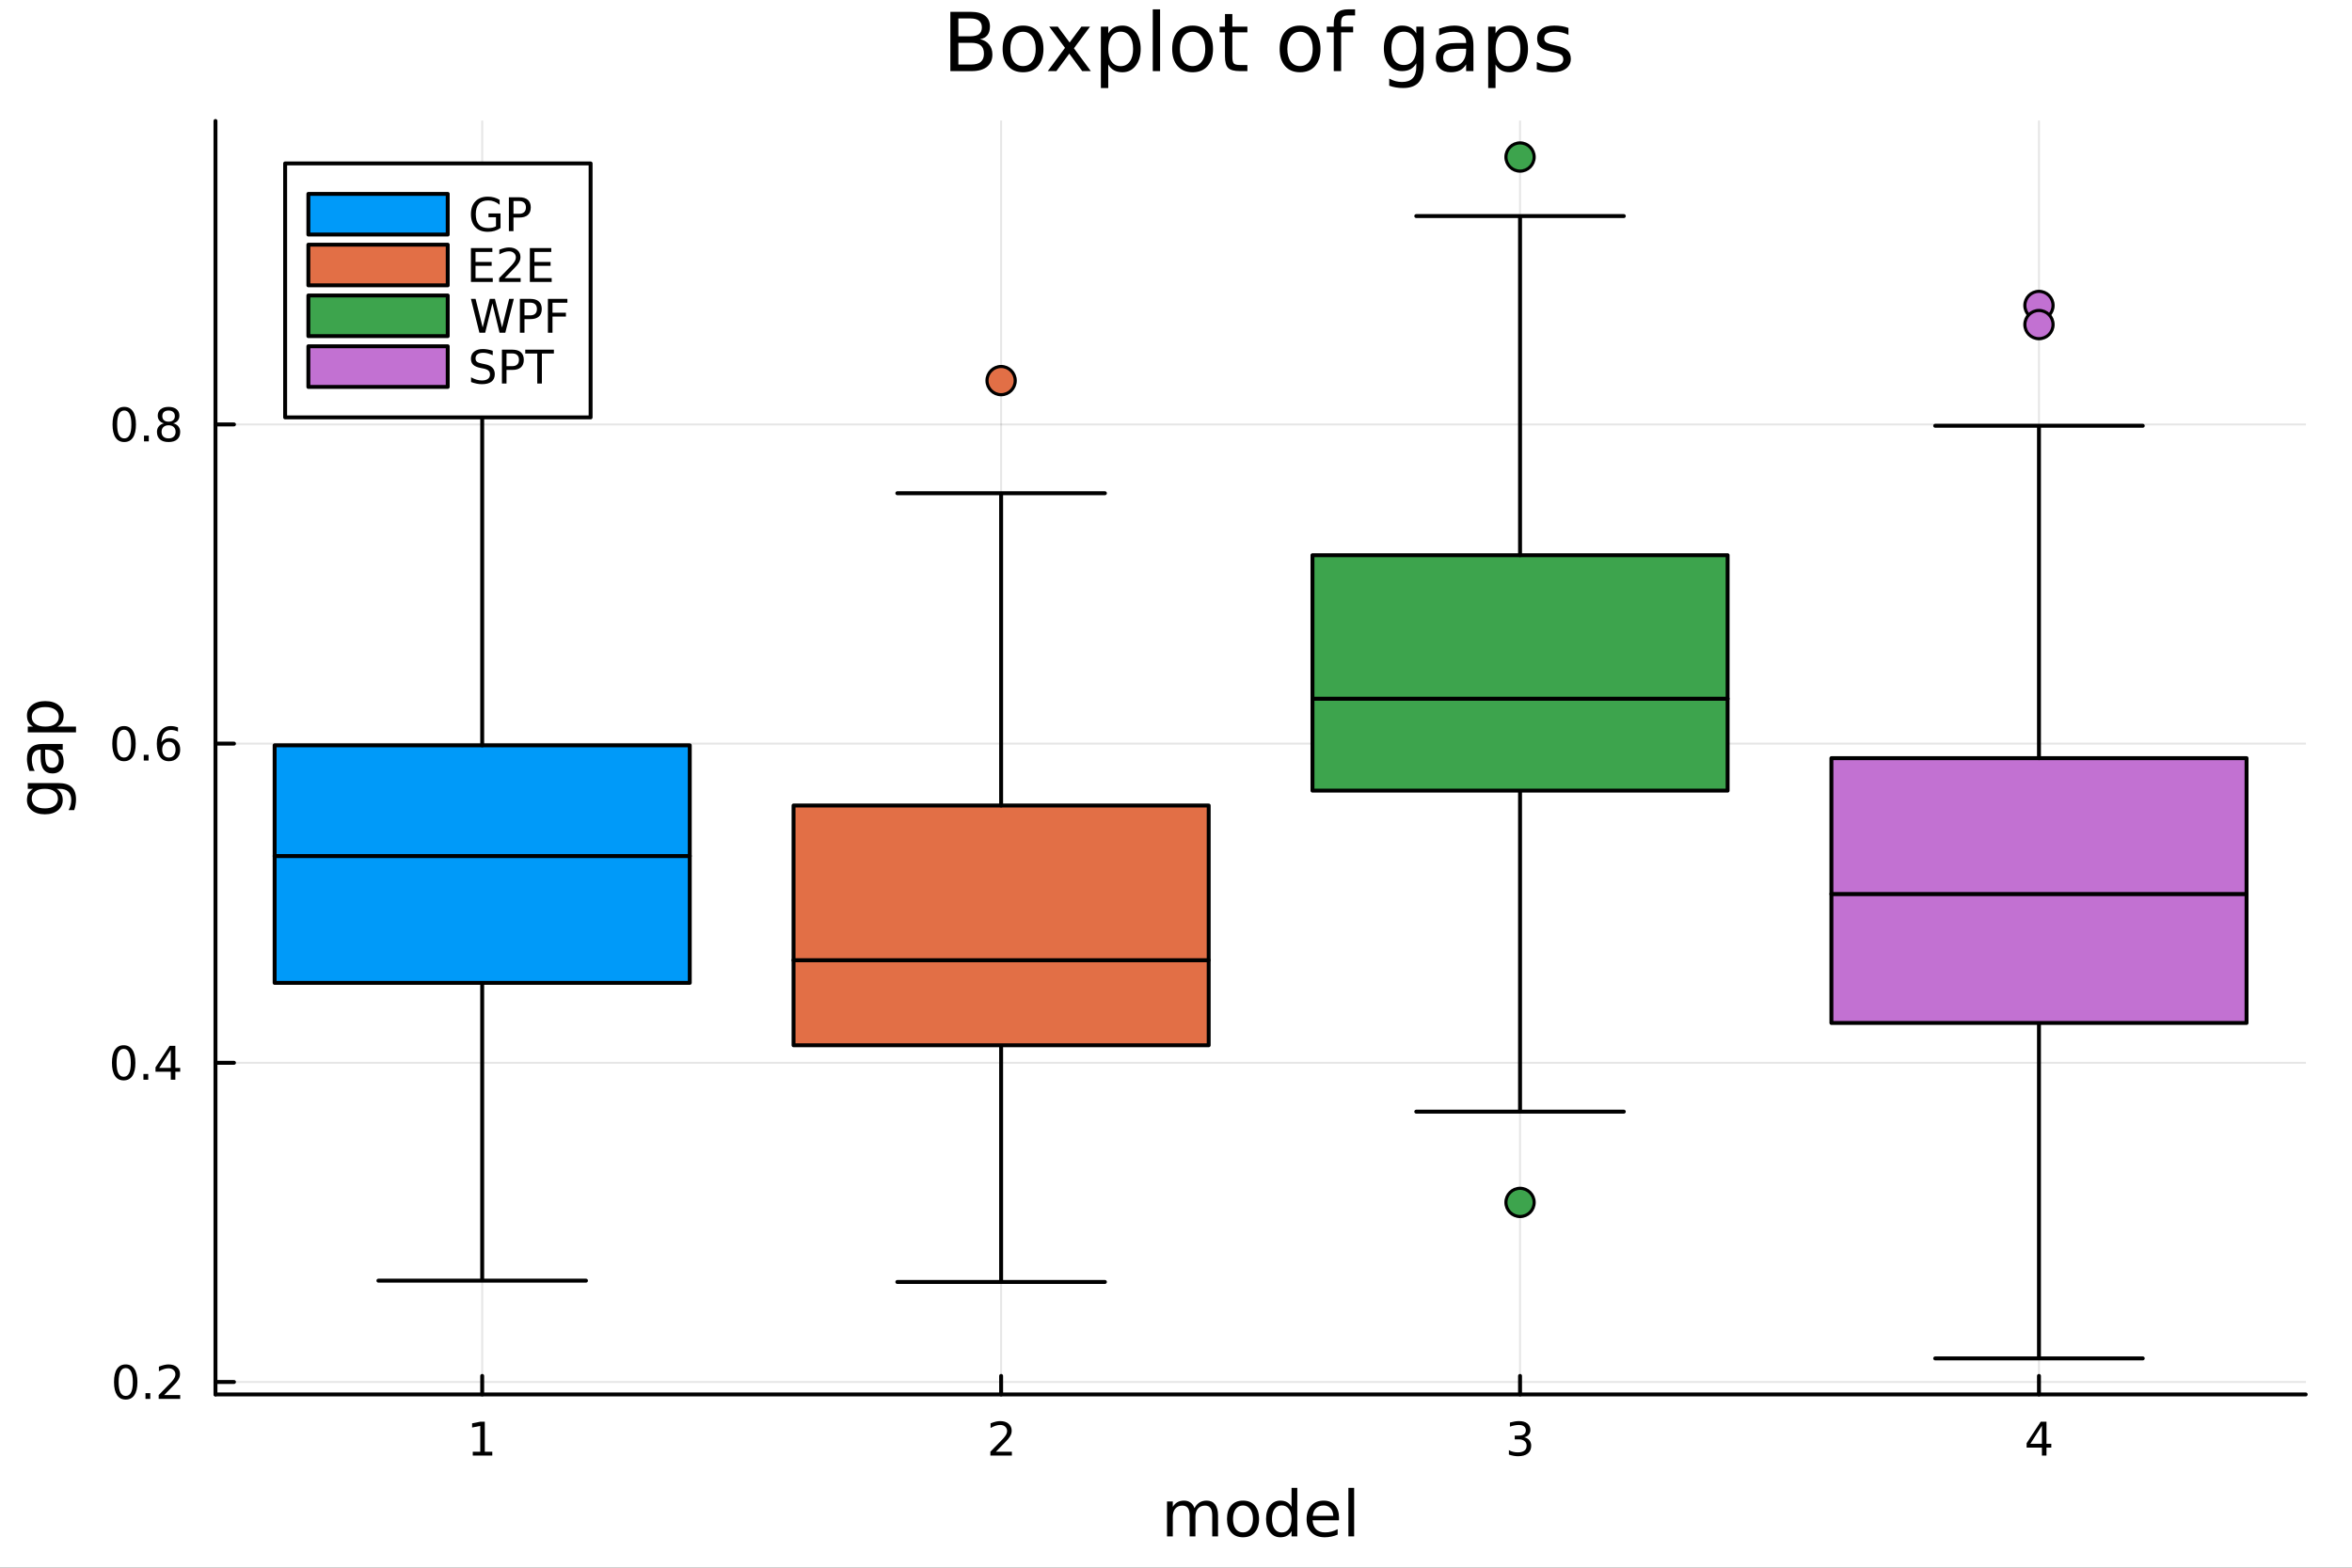 <svg xmlns="http://www.w3.org/2000/svg" xmlns:xlink="http://www.w3.org/1999/xlink" width="600" height="400" viewBox="0 0 2400 1600">
<rect x="0" y="0" width="2400" height="1600" fill="#333333" stroke="none"/>
<defs>
  <clipPath id="clip440">
    <rect x="0" y="0" width="2400" height="1600"></rect>
  </clipPath>
</defs>
<path clip-path="url(#clip440)" d="M0 1600 L2400 1600 L2400 0 L0 0  Z" fill="#ffffff" fill-rule="evenodd" fill-opacity="1"></path>
<defs>
  <clipPath id="clip441">
    <rect x="480" y="0" width="1681" height="1600"></rect>
  </clipPath>
</defs>
<path clip-path="url(#clip440)" d="M219.866 1423.18 L2352.76 1423.18 L2352.76 123.472 L219.866 123.472  Z" fill="#ffffff" fill-rule="evenodd" fill-opacity="1"></path>
<defs>
  <clipPath id="clip442">
    <rect x="219" y="123" width="2134" height="1301"></rect>
  </clipPath>
</defs>
<polyline clip-path="url(#clip442)" style="stroke:#000000; stroke-linecap:round; stroke-linejoin:round; stroke-width:2; stroke-opacity:0.1; fill:none" points="492.037,1423.18 492.037,123.472 "></polyline>
<polyline clip-path="url(#clip442)" style="stroke:#000000; stroke-linecap:round; stroke-linejoin:round; stroke-width:2; stroke-opacity:0.1; fill:none" points="1021.55,1423.18 1021.55,123.472 "></polyline>
<polyline clip-path="url(#clip442)" style="stroke:#000000; stroke-linecap:round; stroke-linejoin:round; stroke-width:2; stroke-opacity:0.1; fill:none" points="1551.07,1423.18 1551.07,123.472 "></polyline>
<polyline clip-path="url(#clip442)" style="stroke:#000000; stroke-linecap:round; stroke-linejoin:round; stroke-width:2; stroke-opacity:0.1; fill:none" points="2080.58,1423.18 2080.58,123.472 "></polyline>
<polyline clip-path="url(#clip440)" style="stroke:#000000; stroke-linecap:round; stroke-linejoin:round; stroke-width:4; stroke-opacity:1; fill:none" points="219.866,1423.18 2352.76,1423.18 "></polyline>
<polyline clip-path="url(#clip440)" style="stroke:#000000; stroke-linecap:round; stroke-linejoin:round; stroke-width:4; stroke-opacity:1; fill:none" points="492.037,1423.18 492.037,1404.28 "></polyline>
<polyline clip-path="url(#clip440)" style="stroke:#000000; stroke-linecap:round; stroke-linejoin:round; stroke-width:4; stroke-opacity:1; fill:none" points="1021.55,1423.18 1021.55,1404.28 "></polyline>
<polyline clip-path="url(#clip440)" style="stroke:#000000; stroke-linecap:round; stroke-linejoin:round; stroke-width:4; stroke-opacity:1; fill:none" points="1551.07,1423.18 1551.07,1404.28 "></polyline>
<polyline clip-path="url(#clip440)" style="stroke:#000000; stroke-linecap:round; stroke-linejoin:round; stroke-width:4; stroke-opacity:1; fill:none" points="2080.58,1423.18 2080.58,1404.28 "></polyline>
<path clip-path="url(#clip440)" d="M482.419 1481.64 L490.058 1481.64 L490.058 1455.28 L481.748 1456.95 L481.748 1452.69 L490.012 1451.02 L494.688 1451.02 L494.688 1481.64 L502.327 1481.64 L502.327 1485.58 L482.419 1485.58 L482.419 1481.64 Z" fill="#000000" fill-rule="nonzero" fill-opacity="1"></path><path clip-path="url(#clip440)" d="M1016.21 1481.64 L1032.53 1481.64 L1032.53 1485.58 L1010.58 1485.58 L1010.58 1481.64 Q1013.24 1478.89 1017.83 1474.26 Q1022.43 1469.61 1023.61 1468.27 Q1025.86 1465.74 1026.74 1464.01 Q1027.64 1462.25 1027.64 1460.56 Q1027.64 1457.8 1025.7 1456.07 Q1023.78 1454.33 1020.67 1454.33 Q1018.47 1454.33 1016.02 1455.09 Q1013.59 1455.86 1010.81 1457.41 L1010.81 1452.69 Q1013.64 1451.55 1016.09 1450.97 Q1018.54 1450.39 1020.58 1450.39 Q1025.95 1450.39 1029.15 1453.08 Q1032.34 1455.77 1032.34 1460.26 Q1032.34 1462.39 1031.53 1464.31 Q1030.74 1466.2 1028.64 1468.8 Q1028.06 1469.47 1024.96 1472.69 Q1021.85 1475.88 1016.21 1481.64 Z" fill="#000000" fill-rule="nonzero" fill-opacity="1"></path><path clip-path="url(#clip440)" d="M1555.32 1466.95 Q1558.67 1467.66 1560.55 1469.93 Q1562.45 1472.2 1562.45 1475.53 Q1562.45 1480.65 1558.93 1483.45 Q1555.41 1486.25 1548.93 1486.25 Q1546.75 1486.25 1544.44 1485.81 Q1542.15 1485.39 1539.69 1484.54 L1539.69 1480.02 Q1541.64 1481.16 1543.95 1481.74 Q1546.27 1482.32 1548.79 1482.32 Q1553.19 1482.32 1555.48 1480.58 Q1557.79 1478.84 1557.79 1475.53 Q1557.79 1472.48 1555.64 1470.77 Q1553.51 1469.03 1549.69 1469.03 L1545.66 1469.03 L1545.66 1465.19 L1549.88 1465.19 Q1553.33 1465.19 1555.15 1463.82 Q1556.98 1462.43 1556.98 1459.84 Q1556.98 1457.18 1555.09 1455.77 Q1553.21 1454.33 1549.69 1454.33 Q1547.77 1454.33 1545.57 1454.75 Q1543.37 1455.16 1540.73 1456.04 L1540.73 1451.88 Q1543.4 1451.14 1545.71 1450.77 Q1548.05 1450.39 1550.11 1450.39 Q1555.43 1450.39 1558.53 1452.83 Q1561.64 1455.23 1561.64 1459.35 Q1561.64 1462.22 1559.99 1464.21 Q1558.35 1466.18 1555.32 1466.95 Z" fill="#000000" fill-rule="nonzero" fill-opacity="1"></path><path clip-path="url(#clip440)" d="M2083.59 1455.09 L2071.79 1473.54 L2083.59 1473.54 L2083.59 1455.09 M2082.37 1451.02 L2088.25 1451.02 L2088.25 1473.54 L2093.18 1473.54 L2093.18 1477.43 L2088.25 1477.43 L2088.25 1485.58 L2083.59 1485.58 L2083.59 1477.43 L2067.99 1477.43 L2067.99 1472.92 L2082.37 1451.02 Z" fill="#000000" fill-rule="nonzero" fill-opacity="1"></path><path clip-path="url(#clip440)" d="M1218.82 1539.24 Q1221.01 1535.29 1224.07 1533.41 Q1227.13 1531.54 1231.26 1531.54 Q1236.83 1531.54 1239.86 1535.45 Q1242.88 1539.33 1242.88 1546.53 L1242.88 1568.04 L1236.99 1568.04 L1236.99 1546.72 Q1236.99 1541.59 1235.18 1539.11 Q1233.36 1536.63 1229.64 1536.63 Q1225.09 1536.63 1222.45 1539.65 Q1219.81 1542.68 1219.81 1547.9 L1219.81 1568.04 L1213.92 1568.04 L1213.92 1546.72 Q1213.92 1541.56 1212.1 1539.11 Q1210.29 1536.63 1206.5 1536.63 Q1202.01 1536.63 1199.37 1539.68 Q1196.73 1542.71 1196.73 1547.9 L1196.73 1568.04 L1190.84 1568.04 L1190.84 1532.4 L1196.73 1532.4 L1196.73 1537.93 Q1198.73 1534.66 1201.54 1533.1 Q1204.34 1531.54 1208.19 1531.54 Q1212.07 1531.54 1214.78 1533.51 Q1217.51 1535.48 1218.82 1539.24 Z" fill="#000000" fill-rule="nonzero" fill-opacity="1"></path><path clip-path="url(#clip440)" d="M1268.38 1536.5 Q1263.67 1536.5 1260.93 1540.19 Q1258.19 1543.85 1258.19 1550.25 Q1258.19 1556.65 1260.9 1560.34 Q1263.63 1564 1268.38 1564 Q1273.05 1564 1275.79 1560.31 Q1278.53 1556.62 1278.53 1550.25 Q1278.53 1543.92 1275.79 1540.23 Q1273.05 1536.5 1268.38 1536.5 M1268.38 1531.54 Q1276.01 1531.54 1280.38 1536.5 Q1284.74 1541.47 1284.74 1550.25 Q1284.74 1559 1280.38 1564 Q1276.01 1568.97 1268.38 1568.97 Q1260.71 1568.97 1256.34 1564 Q1252.02 1559 1252.02 1550.25 Q1252.02 1541.47 1256.34 1536.5 Q1260.71 1531.54 1268.38 1531.54 Z" fill="#000000" fill-rule="nonzero" fill-opacity="1"></path><path clip-path="url(#clip440)" d="M1317.9 1537.81 L1317.9 1518.52 L1323.76 1518.52 L1323.76 1568.04 L1317.9 1568.04 L1317.9 1562.7 Q1316.05 1565.88 1313.22 1567.44 Q1310.42 1568.97 1306.47 1568.97 Q1300.01 1568.97 1295.94 1563.81 Q1291.9 1558.65 1291.9 1550.25 Q1291.9 1541.85 1295.94 1536.69 Q1300.01 1531.54 1306.47 1531.54 Q1310.42 1531.54 1313.22 1533.1 Q1316.05 1534.62 1317.9 1537.81 M1297.94 1550.25 Q1297.94 1556.71 1300.59 1560.4 Q1303.26 1564.07 1307.91 1564.07 Q1312.55 1564.07 1315.23 1560.4 Q1317.9 1556.71 1317.9 1550.25 Q1317.9 1543.79 1315.23 1540.13 Q1312.55 1536.44 1307.91 1536.44 Q1303.26 1536.44 1300.59 1540.13 Q1297.94 1543.79 1297.94 1550.25 Z" fill="#000000" fill-rule="nonzero" fill-opacity="1"></path><path clip-path="url(#clip440)" d="M1366.31 1548.76 L1366.31 1551.62 L1339.39 1551.62 Q1339.77 1557.67 1343.01 1560.85 Q1346.29 1564 1352.12 1564 Q1355.49 1564 1358.64 1563.17 Q1361.82 1562.35 1364.94 1560.69 L1364.94 1566.23 Q1361.79 1567.57 1358.48 1568.27 Q1355.17 1568.97 1351.77 1568.97 Q1343.24 1568.97 1338.24 1564 Q1333.27 1559.04 1333.27 1550.57 Q1333.27 1541.82 1337.98 1536.69 Q1342.73 1531.54 1350.75 1531.54 Q1357.94 1531.54 1362.11 1536.18 Q1366.31 1540.8 1366.31 1548.76 M1360.46 1547.04 Q1360.39 1542.23 1357.75 1539.37 Q1355.14 1536.5 1350.81 1536.5 Q1345.91 1536.5 1342.95 1539.27 Q1340.02 1542.04 1339.58 1547.07 L1360.46 1547.04 Z" fill="#000000" fill-rule="nonzero" fill-opacity="1"></path><path clip-path="url(#clip440)" d="M1375.92 1518.52 L1381.78 1518.52 L1381.78 1568.04 L1375.92 1568.04 L1375.92 1518.52 Z" fill="#000000" fill-rule="nonzero" fill-opacity="1"></path><polyline clip-path="url(#clip442)" style="stroke:#000000; stroke-linecap:round; stroke-linejoin:round; stroke-width:2; stroke-opacity:0.1; fill:none" points="219.866,1410.46 2352.76,1410.46 "></polyline>
<polyline clip-path="url(#clip442)" style="stroke:#000000; stroke-linecap:round; stroke-linejoin:round; stroke-width:2; stroke-opacity:0.1; fill:none" points="219.866,1084.7 2352.76,1084.7 "></polyline>
<polyline clip-path="url(#clip442)" style="stroke:#000000; stroke-linecap:round; stroke-linejoin:round; stroke-width:2; stroke-opacity:0.1; fill:none" points="219.866,758.942 2352.76,758.942 "></polyline>
<polyline clip-path="url(#clip442)" style="stroke:#000000; stroke-linecap:round; stroke-linejoin:round; stroke-width:2; stroke-opacity:0.1; fill:none" points="219.866,433.185 2352.76,433.185 "></polyline>
<polyline clip-path="url(#clip440)" style="stroke:#000000; stroke-linecap:round; stroke-linejoin:round; stroke-width:4; stroke-opacity:1; fill:none" points="219.866,1423.18 219.866,123.472 "></polyline>
<polyline clip-path="url(#clip440)" style="stroke:#000000; stroke-linecap:round; stroke-linejoin:round; stroke-width:4; stroke-opacity:1; fill:none" points="219.866,1410.46 238.764,1410.46 "></polyline>
<polyline clip-path="url(#clip440)" style="stroke:#000000; stroke-linecap:round; stroke-linejoin:round; stroke-width:4; stroke-opacity:1; fill:none" points="219.866,1084.7 238.764,1084.7 "></polyline>
<polyline clip-path="url(#clip440)" style="stroke:#000000; stroke-linecap:round; stroke-linejoin:round; stroke-width:4; stroke-opacity:1; fill:none" points="219.866,758.942 238.764,758.942 "></polyline>
<polyline clip-path="url(#clip440)" style="stroke:#000000; stroke-linecap:round; stroke-linejoin:round; stroke-width:4; stroke-opacity:1; fill:none" points="219.866,433.185 238.764,433.185 "></polyline>
<path clip-path="url(#clip440)" d="M128.288 1396.26 Q124.677 1396.26 122.848 1399.82 Q121.043 1403.36 121.043 1410.49 Q121.043 1417.6 122.848 1421.16 Q124.677 1424.7 128.288 1424.7 Q131.922 1424.7 133.728 1421.16 Q135.556 1417.6 135.556 1410.49 Q135.556 1403.36 133.728 1399.82 Q131.922 1396.26 128.288 1396.26 M128.288 1392.55 Q134.098 1392.55 137.154 1397.16 Q140.232 1401.74 140.232 1410.49 Q140.232 1419.22 137.154 1423.82 Q134.098 1428.41 128.288 1428.41 Q122.478 1428.41 119.399 1423.82 Q116.343 1419.22 116.343 1410.49 Q116.343 1401.74 119.399 1397.16 Q122.478 1392.55 128.288 1392.55 Z" fill="#000000" fill-rule="nonzero" fill-opacity="1"></path><path clip-path="url(#clip440)" d="M148.45 1421.86 L153.334 1421.86 L153.334 1427.74 L148.45 1427.74 L148.45 1421.86 Z" fill="#000000" fill-rule="nonzero" fill-opacity="1"></path><path clip-path="url(#clip440)" d="M167.547 1423.8 L183.866 1423.8 L183.866 1427.74 L161.922 1427.74 L161.922 1423.8 Q164.584 1421.05 169.167 1416.42 Q173.774 1411.76 174.954 1410.42 Q177.2 1407.9 178.079 1406.16 Q178.982 1404.4 178.982 1402.71 Q178.982 1399.96 177.038 1398.22 Q175.116 1396.49 172.014 1396.49 Q169.815 1396.49 167.362 1397.25 Q164.931 1398.01 162.153 1399.57 L162.153 1394.84 Q164.977 1393.71 167.431 1393.13 Q169.885 1392.55 171.922 1392.55 Q177.292 1392.55 180.487 1395.24 Q183.681 1397.92 183.681 1402.41 Q183.681 1404.54 182.871 1406.46 Q182.084 1408.36 179.977 1410.95 Q179.399 1411.63 176.297 1414.84 Q173.195 1418.04 167.547 1423.8 Z" fill="#000000" fill-rule="nonzero" fill-opacity="1"></path><path clip-path="url(#clip440)" d="M126.205 1070.5 Q122.593 1070.5 120.765 1074.06 Q118.959 1077.6 118.959 1084.73 Q118.959 1091.84 120.765 1095.41 Q122.593 1098.95 126.205 1098.95 Q129.839 1098.95 131.644 1095.41 Q133.473 1091.84 133.473 1084.73 Q133.473 1077.6 131.644 1074.06 Q129.839 1070.5 126.205 1070.5 M126.205 1066.79 Q132.015 1066.79 135.07 1071.4 Q138.149 1075.98 138.149 1084.73 Q138.149 1093.46 135.07 1098.07 Q132.015 1102.65 126.205 1102.65 Q120.394 1102.65 117.316 1098.07 Q114.26 1093.46 114.26 1084.73 Q114.26 1075.98 117.316 1071.4 Q120.394 1066.79 126.205 1066.79 Z" fill="#000000" fill-rule="nonzero" fill-opacity="1"></path><path clip-path="url(#clip440)" d="M146.366 1096.1 L151.251 1096.1 L151.251 1101.98 L146.366 1101.98 L146.366 1096.1 Z" fill="#000000" fill-rule="nonzero" fill-opacity="1"></path><path clip-path="url(#clip440)" d="M174.283 1071.49 L162.477 1089.94 L174.283 1089.94 L174.283 1071.49 M173.056 1067.42 L178.936 1067.42 L178.936 1089.94 L183.866 1089.94 L183.866 1093.83 L178.936 1093.83 L178.936 1101.98 L174.283 1101.98 L174.283 1093.83 L158.681 1093.83 L158.681 1089.32 L173.056 1067.42 Z" fill="#000000" fill-rule="nonzero" fill-opacity="1"></path><path clip-path="url(#clip440)" d="M126.529 744.741 Q122.918 744.741 121.089 748.306 Q119.283 751.847 119.283 758.977 Q119.283 766.083 121.089 769.648 Q122.918 773.19 126.529 773.19 Q130.163 773.19 131.968 769.648 Q133.797 766.083 133.797 758.977 Q133.797 751.847 131.968 748.306 Q130.163 744.741 126.529 744.741 M126.529 741.037 Q132.339 741.037 135.394 745.644 Q138.473 750.227 138.473 758.977 Q138.473 767.704 135.394 772.31 Q132.339 776.894 126.529 776.894 Q120.718 776.894 117.64 772.31 Q114.584 767.704 114.584 758.977 Q114.584 750.227 117.64 745.644 Q120.718 741.037 126.529 741.037 Z" fill="#000000" fill-rule="nonzero" fill-opacity="1"></path><path clip-path="url(#clip440)" d="M146.691 770.343 L151.575 770.343 L151.575 776.222 L146.691 776.222 L146.691 770.343 Z" fill="#000000" fill-rule="nonzero" fill-opacity="1"></path><path clip-path="url(#clip440)" d="M172.339 757.079 Q169.19 757.079 167.339 759.232 Q165.51 761.384 165.51 765.134 Q165.51 768.861 167.339 771.037 Q169.19 773.19 172.339 773.19 Q175.487 773.19 177.315 771.037 Q179.167 768.861 179.167 765.134 Q179.167 761.384 177.315 759.232 Q175.487 757.079 172.339 757.079 M181.621 742.426 L181.621 746.685 Q179.862 745.852 178.056 745.412 Q176.274 744.972 174.514 744.972 Q169.885 744.972 167.431 748.097 Q165.001 751.222 164.653 757.542 Q166.019 755.528 168.079 754.463 Q170.139 753.375 172.616 753.375 Q177.825 753.375 180.834 756.546 Q183.866 759.695 183.866 765.134 Q183.866 770.458 180.718 773.676 Q177.57 776.894 172.339 776.894 Q166.343 776.894 163.172 772.31 Q160.001 767.704 160.001 758.977 Q160.001 750.783 163.89 745.922 Q167.778 741.037 174.329 741.037 Q176.089 741.037 177.871 741.384 Q179.676 741.732 181.621 742.426 Z" fill="#000000" fill-rule="nonzero" fill-opacity="1"></path><path clip-path="url(#clip440)" d="M126.783 418.984 Q123.172 418.984 121.343 422.549 Q119.538 426.09 119.538 433.22 Q119.538 440.326 121.343 443.891 Q123.172 447.433 126.783 447.433 Q130.417 447.433 132.223 443.891 Q134.052 440.326 134.052 433.22 Q134.052 426.09 132.223 422.549 Q130.417 418.984 126.783 418.984 M126.783 415.28 Q132.593 415.28 135.649 419.886 Q138.728 424.47 138.728 433.22 Q138.728 441.947 135.649 446.553 Q132.593 451.136 126.783 451.136 Q120.973 451.136 117.894 446.553 Q114.839 441.947 114.839 433.22 Q114.839 424.47 117.894 419.886 Q120.973 415.28 126.783 415.28 Z" fill="#000000" fill-rule="nonzero" fill-opacity="1"></path><path clip-path="url(#clip440)" d="M146.945 444.585 L151.829 444.585 L151.829 450.465 L146.945 450.465 L146.945 444.585 Z" fill="#000000" fill-rule="nonzero" fill-opacity="1"></path><path clip-path="url(#clip440)" d="M172.014 434.053 Q168.681 434.053 166.76 435.835 Q164.862 437.618 164.862 440.743 Q164.862 443.868 166.76 445.65 Q168.681 447.433 172.014 447.433 Q175.348 447.433 177.269 445.65 Q179.19 443.845 179.19 440.743 Q179.19 437.618 177.269 435.835 Q175.371 434.053 172.014 434.053 M167.339 432.062 Q164.329 431.322 162.64 429.261 Q160.973 427.201 160.973 424.238 Q160.973 420.095 163.913 417.687 Q166.876 415.28 172.014 415.28 Q177.176 415.28 180.116 417.687 Q183.056 420.095 183.056 424.238 Q183.056 427.201 181.366 429.261 Q179.7 431.322 176.714 432.062 Q180.093 432.849 181.968 435.141 Q183.866 437.433 183.866 440.743 Q183.866 445.766 180.788 448.451 Q177.732 451.136 172.014 451.136 Q166.297 451.136 163.218 448.451 Q160.163 445.766 160.163 440.743 Q160.163 437.433 162.061 435.141 Q163.959 432.849 167.339 432.062 M165.626 424.678 Q165.626 427.363 167.292 428.868 Q168.982 430.373 172.014 430.373 Q175.024 430.373 176.714 428.868 Q178.426 427.363 178.426 424.678 Q178.426 421.993 176.714 420.488 Q175.024 418.984 172.014 418.984 Q168.982 418.984 167.292 420.488 Q165.626 421.993 165.626 424.678 Z" fill="#000000" fill-rule="nonzero" fill-opacity="1"></path><path clip-path="url(#clip440)" d="M45.766 805.091 Q39.401 805.091 35.9 807.733 Q32.398 810.343 32.398 815.085 Q32.398 819.796 35.9 822.437 Q39.401 825.047 45.766 825.047 Q52.1 825.047 55.601 822.437 Q59.103 819.796 59.103 815.085 Q59.103 810.343 55.601 807.733 Q52.1 805.091 45.766 805.091 M59.58 799.234 Q68.683 799.234 73.107 803.277 Q77.563 807.319 77.563 815.658 Q77.563 818.745 77.086 821.483 Q76.64 824.22 75.685 826.798 L69.988 826.798 Q71.388 824.22 72.057 821.705 Q72.725 819.191 72.725 816.581 Q72.725 810.82 69.701 807.955 Q66.71 805.091 60.63 805.091 L57.734 805.091 Q60.885 806.905 62.445 809.738 Q64.004 812.571 64.004 816.517 Q64.004 823.074 59.007 827.084 Q54.01 831.095 45.766 831.095 Q37.491 831.095 32.494 827.084 Q27.497 823.074 27.497 816.517 Q27.497 812.571 29.056 809.738 Q30.616 806.905 33.767 805.091 L28.356 805.091 L28.356 799.234 L59.58 799.234 Z" fill="#000000" fill-rule="nonzero" fill-opacity="1"></path><path clip-path="url(#clip440)" d="M46.085 770.971 Q46.085 778.068 47.708 780.806 Q49.331 783.543 53.246 783.543 Q56.365 783.543 58.211 781.506 Q60.026 779.437 60.026 775.904 Q60.026 771.034 56.588 768.106 Q53.119 765.146 47.39 765.146 L46.085 765.146 L46.085 770.971 M43.666 759.29 L64.004 759.29 L64.004 765.146 L58.593 765.146 Q61.84 767.151 63.399 770.143 Q64.927 773.135 64.927 777.464 Q64.927 782.938 61.872 786.185 Q58.784 789.399 53.628 789.399 Q47.612 789.399 44.557 785.389 Q41.501 781.347 41.501 773.358 L41.501 765.146 L40.928 765.146 Q36.886 765.146 34.69 767.82 Q32.462 770.461 32.462 775.268 Q32.462 778.323 33.194 781.219 Q33.926 784.116 35.39 786.789 L29.98 786.789 Q28.738 783.575 28.133 780.551 Q27.497 777.527 27.497 774.663 Q27.497 766.928 31.507 763.109 Q35.518 759.29 43.666 759.29 Z" fill="#000000" fill-rule="nonzero" fill-opacity="1"></path><path clip-path="url(#clip440)" d="M58.657 741.561 L77.563 741.561 L77.563 747.449 L28.356 747.449 L28.356 741.561 L33.767 741.561 Q30.584 739.715 29.056 736.914 Q27.497 734.081 27.497 730.166 Q27.497 723.673 32.653 719.631 Q37.809 715.557 46.212 715.557 Q54.615 715.557 59.771 719.631 Q64.927 723.673 64.927 730.166 Q64.927 734.081 63.399 736.914 Q61.84 739.715 58.657 741.561 M46.212 721.636 Q39.751 721.636 36.09 724.31 Q32.398 726.952 32.398 731.599 Q32.398 736.246 36.09 738.919 Q39.751 741.561 46.212 741.561 Q52.673 741.561 56.365 738.919 Q60.026 736.246 60.026 731.599 Q60.026 726.952 56.365 724.31 Q52.673 721.636 46.212 721.636 Z" fill="#000000" fill-rule="nonzero" fill-opacity="1"></path><path clip-path="url(#clip440)" d="M977.936 43.693 L977.936 65.852 L991.061 65.852 Q997.664 65.852 1000.82 63.137 Q1004.02 60.383 1004.02 54.752 Q1004.02 49.081 1000.82 46.407 Q997.664 43.693 991.061 43.693 L977.936 43.693 M977.936 18.82 L977.936 37.05 L990.048 37.05 Q996.044 37.05 998.96 34.822 Q1001.92 32.553 1001.92 27.935 Q1001.92 23.358 998.96 21.089 Q996.044 18.82 990.048 18.82 L977.936 18.82 M969.753 12.096 L990.656 12.096 Q1000.01 12.096 1005.08 15.985 Q1010.14 19.874 1010.14 27.044 Q1010.14 32.594 1007.55 35.875 Q1004.96 39.156 999.932 39.966 Q1005.97 41.263 1009.29 45.394 Q1012.65 49.486 1012.65 55.643 Q1012.65 63.745 1007.14 68.16 Q1001.63 72.576 991.466 72.576 L969.753 72.576 L969.753 12.096 Z" fill="#000000" fill-rule="nonzero" fill-opacity="1"></path><path clip-path="url(#clip440)" d="M1043.93 32.431 Q1037.93 32.431 1034.45 37.131 Q1030.96 41.789 1030.96 49.931 Q1030.96 58.074 1034.41 62.773 Q1037.89 67.431 1043.93 67.431 Q1049.88 67.431 1053.36 62.732 Q1056.85 58.033 1056.85 49.931 Q1056.85 41.87 1053.36 37.171 Q1049.88 32.431 1043.93 32.431 M1043.93 26.112 Q1053.65 26.112 1059.2 32.431 Q1064.75 38.751 1064.75 49.931 Q1064.75 61.071 1059.2 67.431 Q1053.65 73.751 1043.93 73.751 Q1034.16 73.751 1028.61 67.431 Q1023.1 61.071 1023.1 49.931 Q1023.1 38.751 1028.61 32.431 Q1034.16 26.112 1043.93 26.112 Z" fill="#000000" fill-rule="nonzero" fill-opacity="1"></path><path clip-path="url(#clip440)" d="M1112.26 27.206 L1095.86 49.283 L1113.11 72.576 L1104.32 72.576 L1091.12 54.752 L1077.91 72.576 L1069.12 72.576 L1086.74 48.838 L1070.62 27.206 L1079.41 27.206 L1091.44 43.369 L1103.47 27.206 L1112.26 27.206 Z" fill="#000000" fill-rule="nonzero" fill-opacity="1"></path><path clip-path="url(#clip440)" d="M1130.86 65.77 L1130.86 89.833 L1123.36 89.833 L1123.36 27.206 L1130.86 27.206 L1130.86 34.092 Q1133.21 30.041 1136.77 28.097 Q1140.38 26.112 1145.36 26.112 Q1153.62 26.112 1158.77 32.675 Q1163.95 39.237 1163.95 49.931 Q1163.95 60.626 1158.77 67.188 Q1153.62 73.751 1145.36 73.751 Q1140.38 73.751 1136.77 71.806 Q1133.21 69.821 1130.86 65.77 M1156.22 49.931 Q1156.22 41.708 1152.81 37.05 Q1149.45 32.35 1143.54 32.35 Q1137.62 32.35 1134.22 37.05 Q1130.86 41.708 1130.86 49.931 Q1130.86 58.155 1134.22 62.854 Q1137.62 67.512 1143.54 67.512 Q1149.45 67.512 1152.81 62.854 Q1156.22 58.155 1156.22 49.931 Z" fill="#000000" fill-rule="nonzero" fill-opacity="1"></path><path clip-path="url(#clip440)" d="M1176.31 9.544 L1183.76 9.544 L1183.76 72.576 L1176.31 72.576 L1176.31 9.544 Z" fill="#000000" fill-rule="nonzero" fill-opacity="1"></path><path clip-path="url(#clip440)" d="M1216.94 32.431 Q1210.94 32.431 1207.46 37.131 Q1203.98 41.789 1203.98 49.931 Q1203.98 58.074 1207.42 62.773 Q1210.9 67.431 1216.94 67.431 Q1222.89 67.431 1226.38 62.732 Q1229.86 58.033 1229.86 49.931 Q1229.86 41.87 1226.38 37.171 Q1222.89 32.431 1216.94 32.431 M1216.94 26.112 Q1226.66 26.112 1232.21 32.431 Q1237.76 38.751 1237.76 49.931 Q1237.76 61.071 1232.21 67.431 Q1226.66 73.751 1216.94 73.751 Q1207.18 73.751 1201.63 67.431 Q1196.12 61.071 1196.12 49.931 Q1196.12 38.751 1201.63 32.431 Q1207.18 26.112 1216.94 26.112 Z" fill="#000000" fill-rule="nonzero" fill-opacity="1"></path><path clip-path="url(#clip440)" d="M1257.49 14.324 L1257.49 27.206 L1272.84 27.206 L1272.84 32.999 L1257.49 32.999 L1257.49 57.628 Q1257.49 63.178 1258.99 64.758 Q1260.53 66.338 1265.19 66.338 L1272.84 66.338 L1272.84 72.576 L1265.19 72.576 Q1256.56 72.576 1253.28 69.376 Q1249.99 66.135 1249.99 57.628 L1249.99 32.999 L1244.53 32.999 L1244.53 27.206 L1249.99 27.206 L1249.99 14.324 L1257.49 14.324 Z" fill="#000000" fill-rule="nonzero" fill-opacity="1"></path><path clip-path="url(#clip440)" d="M1326.6 32.431 Q1320.6 32.431 1317.12 37.131 Q1313.63 41.789 1313.63 49.931 Q1313.63 58.074 1317.08 62.773 Q1320.56 67.431 1326.6 67.431 Q1332.55 67.431 1336.04 62.732 Q1339.52 58.033 1339.52 49.931 Q1339.52 41.87 1336.04 37.171 Q1332.55 32.431 1326.6 32.431 M1326.6 26.112 Q1336.32 26.112 1341.87 32.431 Q1347.42 38.751 1347.42 49.931 Q1347.42 61.071 1341.87 67.431 Q1336.32 73.751 1326.6 73.751 Q1316.83 73.751 1311.28 67.431 Q1305.78 61.071 1305.78 49.931 Q1305.78 38.751 1311.28 32.431 Q1316.83 26.112 1326.6 26.112 Z" fill="#000000" fill-rule="nonzero" fill-opacity="1"></path><path clip-path="url(#clip440)" d="M1382.74 9.544 L1382.74 15.742 L1375.61 15.742 Q1371.6 15.742 1370.02 17.362 Q1368.48 18.983 1368.48 23.195 L1368.48 27.206 L1380.76 27.206 L1380.76 32.999 L1368.48 32.999 L1368.48 72.576 L1360.99 72.576 L1360.99 32.999 L1353.86 32.999 L1353.86 27.206 L1360.99 27.206 L1360.99 24.046 Q1360.99 16.471 1364.51 13.028 Q1368.04 9.544 1375.69 9.544 L1382.74 9.544 Z" fill="#000000" fill-rule="nonzero" fill-opacity="1"></path><path clip-path="url(#clip440)" d="M1445.21 49.364 Q1445.21 41.263 1441.85 36.806 Q1438.52 32.35 1432.49 32.35 Q1426.49 32.35 1423.13 36.806 Q1419.81 41.263 1419.81 49.364 Q1419.81 57.426 1423.13 61.882 Q1426.49 66.338 1432.49 66.338 Q1438.52 66.338 1441.85 61.882 Q1445.21 57.426 1445.21 49.364 M1452.66 66.945 Q1452.66 78.531 1447.52 84.162 Q1442.37 89.833 1431.76 89.833 Q1427.83 89.833 1424.35 89.225 Q1420.86 88.658 1417.58 87.443 L1417.58 80.192 Q1420.86 81.974 1424.06 82.825 Q1427.26 83.675 1430.58 83.675 Q1437.92 83.675 1441.56 79.827 Q1445.21 76.019 1445.21 68.282 L1445.21 64.596 Q1442.9 68.606 1439.29 70.591 Q1435.69 72.576 1430.67 72.576 Q1422.32 72.576 1417.22 66.216 Q1412.11 59.856 1412.11 49.364 Q1412.11 38.832 1417.22 32.472 Q1422.32 26.112 1430.67 26.112 Q1435.69 26.112 1439.29 28.097 Q1442.9 30.082 1445.21 34.092 L1445.21 27.206 L1452.66 27.206 L1452.66 66.945 Z" fill="#000000" fill-rule="nonzero" fill-opacity="1"></path><path clip-path="url(#clip440)" d="M1488.63 49.769 Q1479.6 49.769 1476.12 51.835 Q1472.63 53.901 1472.63 58.884 Q1472.63 62.854 1475.23 65.203 Q1477.86 67.512 1482.35 67.512 Q1488.55 67.512 1492.28 63.137 Q1496.05 58.722 1496.05 51.43 L1496.05 49.769 L1488.63 49.769 M1503.5 46.691 L1503.5 72.576 L1496.05 72.576 L1496.05 65.689 Q1493.49 69.821 1489.69 71.806 Q1485.88 73.751 1480.37 73.751 Q1473.4 73.751 1469.27 69.862 Q1465.18 65.933 1465.18 59.37 Q1465.18 51.714 1470.28 47.825 Q1475.43 43.936 1485.6 43.936 L1496.05 43.936 L1496.05 43.207 Q1496.05 38.062 1492.64 35.267 Q1489.28 32.431 1483.16 32.431 Q1479.28 32.431 1475.59 33.363 Q1471.9 34.295 1468.5 36.158 L1468.5 29.272 Q1472.59 27.692 1476.44 26.922 Q1480.29 26.112 1483.93 26.112 Q1493.78 26.112 1498.64 31.216 Q1503.5 36.32 1503.5 46.691 Z" fill="#000000" fill-rule="nonzero" fill-opacity="1"></path><path clip-path="url(#clip440)" d="M1526.06 65.77 L1526.06 89.833 L1518.57 89.833 L1518.57 27.206 L1526.06 27.206 L1526.06 34.092 Q1528.41 30.041 1531.98 28.097 Q1535.58 26.112 1540.57 26.112 Q1548.83 26.112 1553.97 32.675 Q1559.16 39.237 1559.16 49.931 Q1559.16 60.626 1553.97 67.188 Q1548.83 73.751 1540.57 73.751 Q1535.58 73.751 1531.98 71.806 Q1528.41 69.821 1526.06 65.77 M1551.42 49.931 Q1551.42 41.708 1548.02 37.05 Q1544.66 32.35 1538.74 32.35 Q1532.83 32.35 1529.43 37.05 Q1526.06 41.708 1526.06 49.931 Q1526.06 58.155 1529.43 62.854 Q1532.83 67.512 1538.74 67.512 Q1544.66 67.512 1548.02 62.854 Q1551.42 58.155 1551.42 49.931 Z" fill="#000000" fill-rule="nonzero" fill-opacity="1"></path><path clip-path="url(#clip440)" d="M1600.44 28.543 L1600.44 35.591 Q1597.28 33.971 1593.88 33.161 Q1590.47 32.35 1586.83 32.35 Q1581.28 32.35 1578.48 34.052 Q1575.73 35.753 1575.73 39.156 Q1575.73 41.749 1577.71 43.248 Q1579.7 44.706 1585.69 46.043 L1588.25 46.61 Q1596.19 48.311 1599.51 51.43 Q1602.87 54.509 1602.87 60.059 Q1602.87 66.378 1597.85 70.064 Q1592.86 73.751 1584.11 73.751 Q1580.47 73.751 1576.5 73.022 Q1572.57 72.333 1568.19 70.915 L1568.19 63.218 Q1572.33 65.365 1576.34 66.459 Q1580.35 67.512 1584.28 67.512 Q1589.54 67.512 1592.38 65.73 Q1595.21 63.907 1595.21 60.626 Q1595.21 57.588 1593.15 55.967 Q1591.12 54.347 1584.19 52.848 L1581.6 52.24 Q1574.67 50.782 1571.6 47.785 Q1568.52 44.746 1568.52 39.48 Q1568.52 33.08 1573.05 29.596 Q1577.59 26.112 1585.94 26.112 Q1590.07 26.112 1593.71 26.72 Q1597.36 27.327 1600.44 28.543 Z" fill="#000000" fill-rule="nonzero" fill-opacity="1"></path><path clip-path="url(#clip442)" d="M492.037 1307.05 L386.134 1307.05 L597.941 1307.05 L492.037 1307.05 L492.037 1003.12 L492.037 1307.05  Z" fill="#009af9" fill-rule="evenodd" fill-opacity="1"></path>
<polyline clip-path="url(#clip442)" style="stroke:#000000; stroke-linecap:round; stroke-linejoin:round; stroke-width:4; stroke-opacity:1; fill:none" points="492.037,1307.05 386.134,1307.05 597.941,1307.05 492.037,1307.05 492.037,1003.12 492.037,1307.05 "></polyline>
<path clip-path="url(#clip442)" d="M703.844 1003.12 L703.844 873.651 L280.231 873.651 L280.231 1003.12 L703.844 1003.12 L703.844 873.651 L703.844 1003.12  Z" fill="#009af9" fill-rule="evenodd" fill-opacity="1"></path>
<polyline clip-path="url(#clip442)" style="stroke:#000000; stroke-linecap:round; stroke-linejoin:round; stroke-width:4; stroke-opacity:1; fill:none" points="703.844,1003.12 703.844,873.651 280.231,873.651 280.231,1003.12 703.844,1003.12 703.844,873.651 703.844,1003.12 "></polyline>
<path clip-path="url(#clip442)" d="M703.844 760.668 L280.231 760.668 L280.231 873.651 L703.844 873.651 L703.844 760.668 L492.037 760.668 L703.844 760.668  Z" fill="#009af9" fill-rule="evenodd" fill-opacity="1"></path>
<polyline clip-path="url(#clip442)" style="stroke:#000000; stroke-linecap:round; stroke-linejoin:round; stroke-width:4; stroke-opacity:1; fill:none" points="703.844,760.668 280.231,760.668 280.231,873.651 703.844,873.651 703.844,760.668 492.037,760.668 703.844,760.668 "></polyline>
<path clip-path="url(#clip442)" d="M492.037 406.402 L386.134 406.402 L597.941 406.402 L492.037 406.402 L492.037 760.668 L492.037 406.402  Z" fill="#009af9" fill-rule="evenodd" fill-opacity="1"></path>
<polyline clip-path="url(#clip442)" style="stroke:#000000; stroke-linecap:round; stroke-linejoin:round; stroke-width:4; stroke-opacity:1; fill:none" points="492.037,406.402 386.134,406.402 597.941,406.402 492.037,406.402 492.037,760.668 492.037,406.402 "></polyline>
<polyline clip-path="url(#clip442)" style="stroke:#009af9; stroke-linecap:round; stroke-linejoin:round; stroke-width:0; stroke-opacity:1; fill:none" points="492.037,1307.05 386.134,1307.05 597.941,1307.05 492.037,1307.05 492.037,1003.12 "></polyline>
<polyline clip-path="url(#clip442)" style="stroke:#009af9; stroke-linecap:round; stroke-linejoin:round; stroke-width:0; stroke-opacity:1; fill:none" points="703.844,1003.12 703.844,873.651 280.231,873.651 280.231,1003.12 703.844,1003.12 703.844,873.651 "></polyline>
<polyline clip-path="url(#clip442)" style="stroke:#009af9; stroke-linecap:round; stroke-linejoin:round; stroke-width:0; stroke-opacity:1; fill:none" points="703.844,760.668 280.231,760.668 280.231,873.651 703.844,873.651 703.844,760.668 492.037,760.668 "></polyline>
<polyline clip-path="url(#clip442)" style="stroke:#009af9; stroke-linecap:round; stroke-linejoin:round; stroke-width:0; stroke-opacity:1; fill:none" points="492.037,406.402 386.134,406.402 597.941,406.402 492.037,406.402 492.037,760.668 "></polyline>
<path clip-path="url(#clip442)" d="M1021.55 1308.39 L915.65 1308.39 L1127.46 1308.39 L1021.55 1308.39 L1021.55 1066.8 L1021.55 1308.39  Z" fill="#e26f46" fill-rule="evenodd" fill-opacity="1"></path>
<polyline clip-path="url(#clip442)" style="stroke:#000000; stroke-linecap:round; stroke-linejoin:round; stroke-width:4; stroke-opacity:1; fill:none" points="1021.55,1308.39 915.65,1308.39 1127.46,1308.39 1021.55,1308.39 1021.55,1066.8 1021.55,1308.39 "></polyline>
<path clip-path="url(#clip442)" d="M1233.36 1066.8 L1233.36 979.986 L809.747 979.986 L809.747 1066.8 L1233.36 1066.8 L1233.36 979.986 L1233.36 1066.8  Z" fill="#e26f46" fill-rule="evenodd" fill-opacity="1"></path>
<polyline clip-path="url(#clip442)" style="stroke:#000000; stroke-linecap:round; stroke-linejoin:round; stroke-width:4; stroke-opacity:1; fill:none" points="1233.36,1066.8 1233.36,979.986 809.747,979.986 809.747,1066.8 1233.36,1066.8 1233.36,979.986 1233.36,1066.8 "></polyline>
<path clip-path="url(#clip442)" d="M1233.36 822.111 L809.747 822.111 L809.747 979.986 L1233.36 979.986 L1233.36 822.111 L1021.55 822.111 L1233.36 822.111  Z" fill="#e26f46" fill-rule="evenodd" fill-opacity="1"></path>
<polyline clip-path="url(#clip442)" style="stroke:#000000; stroke-linecap:round; stroke-linejoin:round; stroke-width:4; stroke-opacity:1; fill:none" points="1233.36,822.111 809.747,822.111 809.747,979.986 1233.36,979.986 1233.36,822.111 1021.55,822.111 1233.36,822.111 "></polyline>
<path clip-path="url(#clip442)" d="M1021.55 503.394 L915.65 503.394 L1127.46 503.394 L1021.55 503.394 L1021.55 822.111 L1021.55 503.394  Z" fill="#e26f46" fill-rule="evenodd" fill-opacity="1"></path>
<polyline clip-path="url(#clip442)" style="stroke:#000000; stroke-linecap:round; stroke-linejoin:round; stroke-width:4; stroke-opacity:1; fill:none" points="1021.55,503.394 915.65,503.394 1127.46,503.394 1021.55,503.394 1021.55,822.111 1021.55,503.394 "></polyline>
<circle clip-path="url(#clip442)" cx="1021.55" cy="388.447" r="14.4" fill="#e26f46" fill-rule="evenodd" fill-opacity="1" stroke="#000000" stroke-opacity="1" stroke-width="3.2"></circle>
<polyline clip-path="url(#clip442)" style="stroke:#e26f46; stroke-linecap:round; stroke-linejoin:round; stroke-width:0; stroke-opacity:1; fill:none" points="1021.55,1308.39 915.65,1308.39 1127.46,1308.39 1021.55,1308.39 1021.55,1066.8 "></polyline>
<polyline clip-path="url(#clip442)" style="stroke:#e26f46; stroke-linecap:round; stroke-linejoin:round; stroke-width:0; stroke-opacity:1; fill:none" points="1233.36,1066.8 1233.36,979.986 809.747,979.986 809.747,1066.8 1233.36,1066.8 1233.36,979.986 "></polyline>
<polyline clip-path="url(#clip442)" style="stroke:#e26f46; stroke-linecap:round; stroke-linejoin:round; stroke-width:0; stroke-opacity:1; fill:none" points="1233.36,822.111 809.747,822.111 809.747,979.986 1233.36,979.986 1233.36,822.111 1021.55,822.111 "></polyline>
<polyline clip-path="url(#clip442)" style="stroke:#e26f46; stroke-linecap:round; stroke-linejoin:round; stroke-width:0; stroke-opacity:1; fill:none" points="1021.55,503.394 915.65,503.394 1127.46,503.394 1021.55,503.394 1021.55,822.111 "></polyline>
<path clip-path="url(#clip442)" d="M1551.07 1134.56 L1445.17 1134.56 L1656.97 1134.56 L1551.07 1134.56 L1551.07 806.926 L1551.07 1134.56  Z" fill="#3da44d" fill-rule="evenodd" fill-opacity="1"></path>
<polyline clip-path="url(#clip442)" style="stroke:#000000; stroke-linecap:round; stroke-linejoin:round; stroke-width:4; stroke-opacity:1; fill:none" points="1551.07,1134.56 1445.17,1134.56 1656.97,1134.56 1551.07,1134.56 1551.07,806.926 1551.07,1134.56 "></polyline>
<path clip-path="url(#clip442)" d="M1762.88 806.926 L1762.88 713.098 L1339.26 713.098 L1339.26 806.926 L1762.88 806.926 L1762.88 713.098 L1762.88 806.926  Z" fill="#3da44d" fill-rule="evenodd" fill-opacity="1"></path>
<polyline clip-path="url(#clip442)" style="stroke:#000000; stroke-linecap:round; stroke-linejoin:round; stroke-width:4; stroke-opacity:1; fill:none" points="1762.88,806.926 1762.88,713.098 1339.26,713.098 1339.26,806.926 1762.88,806.926 1762.88,713.098 1762.88,806.926 "></polyline>
<path clip-path="url(#clip442)" d="M1762.88 566.648 L1339.26 566.648 L1339.26 713.098 L1762.88 713.098 L1762.88 566.648 L1551.07 566.648 L1762.88 566.648  Z" fill="#3da44d" fill-rule="evenodd" fill-opacity="1"></path>
<polyline clip-path="url(#clip442)" style="stroke:#000000; stroke-linecap:round; stroke-linejoin:round; stroke-width:4; stroke-opacity:1; fill:none" points="1762.88,566.648 1339.26,566.648 1339.26,713.098 1762.88,713.098 1762.88,566.648 1551.07,566.648 1762.88,566.648 "></polyline>
<path clip-path="url(#clip442)" d="M1551.07 220.521 L1445.17 220.521 L1656.97 220.521 L1551.07 220.521 L1551.07 566.648 L1551.07 220.521  Z" fill="#3da44d" fill-rule="evenodd" fill-opacity="1"></path>
<polyline clip-path="url(#clip442)" style="stroke:#000000; stroke-linecap:round; stroke-linejoin:round; stroke-width:4; stroke-opacity:1; fill:none" points="1551.07,220.521 1445.17,220.521 1656.97,220.521 1551.07,220.521 1551.07,566.648 1551.07,220.521 "></polyline>
<circle clip-path="url(#clip442)" cx="1551.07" cy="1227.2" r="14.4" fill="#3da44d" fill-rule="evenodd" fill-opacity="1" stroke="#000000" stroke-opacity="1" stroke-width="3.2"></circle>
<circle clip-path="url(#clip442)" cx="1551.07" cy="160.256" r="14.4" fill="#3da44d" fill-rule="evenodd" fill-opacity="1" stroke="#000000" stroke-opacity="1" stroke-width="3.2"></circle>
<polyline clip-path="url(#clip442)" style="stroke:#3da44d; stroke-linecap:round; stroke-linejoin:round; stroke-width:0; stroke-opacity:1; fill:none" points="1551.07,1134.56 1445.17,1134.56 1656.97,1134.56 1551.07,1134.56 1551.07,806.926 "></polyline>
<polyline clip-path="url(#clip442)" style="stroke:#3da44d; stroke-linecap:round; stroke-linejoin:round; stroke-width:0; stroke-opacity:1; fill:none" points="1762.88,806.926 1762.88,713.098 1339.26,713.098 1339.26,806.926 1762.88,806.926 1762.88,713.098 "></polyline>
<polyline clip-path="url(#clip442)" style="stroke:#3da44d; stroke-linecap:round; stroke-linejoin:round; stroke-width:0; stroke-opacity:1; fill:none" points="1762.88,566.648 1339.26,566.648 1339.26,713.098 1762.88,713.098 1762.88,566.648 1551.07,566.648 "></polyline>
<polyline clip-path="url(#clip442)" style="stroke:#3da44d; stroke-linecap:round; stroke-linejoin:round; stroke-width:0; stroke-opacity:1; fill:none" points="1551.07,220.521 1445.17,220.521 1656.97,220.521 1551.07,220.521 1551.07,566.648 "></polyline>
<path clip-path="url(#clip442)" d="M2080.58 1386.4 L1974.68 1386.4 L2186.49 1386.4 L2080.58 1386.4 L2080.58 1044.03 L2080.58 1386.4  Z" fill="#c271d2" fill-rule="evenodd" fill-opacity="1"></path>
<polyline clip-path="url(#clip442)" style="stroke:#000000; stroke-linecap:round; stroke-linejoin:round; stroke-width:4; stroke-opacity:1; fill:none" points="2080.58,1386.4 1974.68,1386.4 2186.49,1386.4 2080.58,1386.4 2080.58,1044.03 2080.58,1386.4 "></polyline>
<path clip-path="url(#clip442)" d="M2292.39 1044.03 L2292.39 912.393 L1868.78 912.393 L1868.78 1044.03 L2292.39 1044.03 L2292.39 912.393 L2292.39 1044.03  Z" fill="#c271d2" fill-rule="evenodd" fill-opacity="1"></path>
<polyline clip-path="url(#clip442)" style="stroke:#000000; stroke-linecap:round; stroke-linejoin:round; stroke-width:4; stroke-opacity:1; fill:none" points="2292.39,1044.03 2292.39,912.393 1868.78,912.393 1868.78,1044.03 2292.39,1044.03 2292.39,912.393 2292.39,1044.03 "></polyline>
<path clip-path="url(#clip442)" d="M2292.39 773.806 L1868.78 773.806 L1868.78 912.393 L2292.39 912.393 L2292.39 773.806 L2080.58 773.806 L2292.39 773.806  Z" fill="#c271d2" fill-rule="evenodd" fill-opacity="1"></path>
<polyline clip-path="url(#clip442)" style="stroke:#000000; stroke-linecap:round; stroke-linejoin:round; stroke-width:4; stroke-opacity:1; fill:none" points="2292.39,773.806 1868.78,773.806 1868.78,912.393 2292.39,912.393 2292.39,773.806 2080.58,773.806 2292.39,773.806 "></polyline>
<path clip-path="url(#clip442)" d="M2080.58 434.543 L1974.68 434.543 L2186.49 434.543 L2080.58 434.543 L2080.58 773.806 L2080.58 434.543  Z" fill="#c271d2" fill-rule="evenodd" fill-opacity="1"></path>
<polyline clip-path="url(#clip442)" style="stroke:#000000; stroke-linecap:round; stroke-linejoin:round; stroke-width:4; stroke-opacity:1; fill:none" points="2080.58,434.543 1974.68,434.543 2186.49,434.543 2080.58,434.543 2080.58,773.806 2080.58,434.543 "></polyline>
<circle clip-path="url(#clip442)" cx="2080.58" cy="311.747" r="14.4" fill="#c271d2" fill-rule="evenodd" fill-opacity="1" stroke="#000000" stroke-opacity="1" stroke-width="3.2"></circle>
<circle clip-path="url(#clip442)" cx="2080.58" cy="331.287" r="14.4" fill="#c271d2" fill-rule="evenodd" fill-opacity="1" stroke="#000000" stroke-opacity="1" stroke-width="3.2"></circle>
<polyline clip-path="url(#clip442)" style="stroke:#c271d2; stroke-linecap:round; stroke-linejoin:round; stroke-width:0; stroke-opacity:1; fill:none" points="2080.58,1386.4 1974.68,1386.4 2186.49,1386.4 2080.58,1386.4 2080.58,1044.03 "></polyline>
<polyline clip-path="url(#clip442)" style="stroke:#c271d2; stroke-linecap:round; stroke-linejoin:round; stroke-width:0; stroke-opacity:1; fill:none" points="2292.39,1044.03 2292.39,912.393 1868.78,912.393 1868.78,1044.03 2292.39,1044.03 2292.39,912.393 "></polyline>
<polyline clip-path="url(#clip442)" style="stroke:#c271d2; stroke-linecap:round; stroke-linejoin:round; stroke-width:0; stroke-opacity:1; fill:none" points="2292.39,773.806 1868.78,773.806 1868.78,912.393 2292.39,912.393 2292.39,773.806 2080.58,773.806 "></polyline>
<polyline clip-path="url(#clip442)" style="stroke:#c271d2; stroke-linecap:round; stroke-linejoin:round; stroke-width:0; stroke-opacity:1; fill:none" points="2080.58,434.543 1974.68,434.543 2186.49,434.543 2080.58,434.543 2080.58,773.806 "></polyline>
<path clip-path="url(#clip440)" d="M290.963 425.996 L602.654 425.996 L602.654 166.796 L290.963 166.796  Z" fill="#ffffff" fill-rule="evenodd" fill-opacity="1"></path>
<polyline clip-path="url(#clip440)" style="stroke:#000000; stroke-linecap:round; stroke-linejoin:round; stroke-width:4; stroke-opacity:1; fill:none" points="290.963,425.996 602.654,425.996 602.654,166.796 290.963,166.796 290.963,425.996 "></polyline>
<path clip-path="url(#clip440)" d="M314.661 239.372 L456.854 239.372 L456.854 197.9 L314.661 197.9 L314.661 239.372  Z" fill="#009af9" fill-rule="evenodd" fill-opacity="1"></path>
<polyline clip-path="url(#clip440)" style="stroke:#000000; stroke-linecap:round; stroke-linejoin:round; stroke-width:4; stroke-opacity:1; fill:none" points="314.661,239.372 456.854,239.372 456.854,197.9 314.661,197.9 314.661,239.372 "></polyline>
<path clip-path="url(#clip440)" d="M506.108 230.985 L506.108 221.703 L498.469 221.703 L498.469 217.86 L510.738 217.86 L510.738 232.698 Q508.029 234.619 504.766 235.615 Q501.502 236.587 497.798 236.587 Q489.696 236.587 485.113 231.865 Q480.553 227.119 480.553 218.67 Q480.553 210.198 485.113 205.476 Q489.696 200.731 497.798 200.731 Q501.178 200.731 504.21 201.564 Q507.266 202.397 509.835 204.018 L509.835 208.995 Q507.242 206.796 504.326 205.684 Q501.409 204.573 498.192 204.573 Q491.849 204.573 488.655 208.115 Q485.483 211.657 485.483 218.67 Q485.483 225.661 488.655 229.203 Q491.849 232.744 498.192 232.744 Q500.668 232.744 502.613 232.328 Q504.557 231.888 506.108 230.985 Z" fill="#000000" fill-rule="nonzero" fill-opacity="1"></path><path clip-path="url(#clip440)" d="M523.955 205.198 L523.955 218.184 L529.835 218.184 Q533.099 218.184 534.881 216.495 Q536.664 214.805 536.664 211.68 Q536.664 208.578 534.881 206.888 Q533.099 205.198 529.835 205.198 L523.955 205.198 M519.279 201.356 L529.835 201.356 Q535.645 201.356 538.608 203.995 Q541.594 206.61 541.594 211.68 Q541.594 216.795 538.608 219.411 Q535.645 222.027 529.835 222.027 L523.955 222.027 L523.955 235.916 L519.279 235.916 L519.279 201.356 Z" fill="#000000" fill-rule="nonzero" fill-opacity="1"></path><path clip-path="url(#clip440)" d="M314.661 291.212 L456.854 291.212 L456.854 249.74 L314.661 249.74 L314.661 291.212  Z" fill="#e26f46" fill-rule="evenodd" fill-opacity="1"></path>
<polyline clip-path="url(#clip440)" style="stroke:#000000; stroke-linecap:round; stroke-linejoin:round; stroke-width:4; stroke-opacity:1; fill:none" points="314.661,291.212 456.854,291.212 456.854,249.74 314.661,249.74 314.661,291.212 "></polyline>
<path clip-path="url(#clip440)" d="M480.553 253.196 L502.405 253.196 L502.405 257.131 L485.229 257.131 L485.229 267.362 L501.687 267.362 L501.687 271.297 L485.229 271.297 L485.229 283.821 L502.821 283.821 L502.821 287.756 L480.553 287.756 L480.553 253.196 Z" fill="#000000" fill-rule="nonzero" fill-opacity="1"></path><path clip-path="url(#clip440)" d="M514.951 283.821 L531.27 283.821 L531.27 287.756 L509.326 287.756 L509.326 283.821 Q511.988 281.066 516.571 276.436 Q521.178 271.784 522.358 270.441 Q524.603 267.918 525.483 266.182 Q526.386 264.423 526.386 262.733 Q526.386 259.978 524.441 258.242 Q522.52 256.506 519.418 256.506 Q517.219 256.506 514.766 257.27 Q512.335 258.034 509.557 259.585 L509.557 254.862 Q512.381 253.728 514.835 253.149 Q517.289 252.571 519.326 252.571 Q524.696 252.571 527.89 255.256 Q531.085 257.941 531.085 262.432 Q531.085 264.561 530.275 266.483 Q529.488 268.381 527.381 270.973 Q526.803 271.645 523.701 274.862 Q520.599 278.057 514.951 283.821 Z" fill="#000000" fill-rule="nonzero" fill-opacity="1"></path><path clip-path="url(#clip440)" d="M540.668 253.196 L562.52 253.196 L562.52 257.131 L545.344 257.131 L545.344 267.362 L561.802 267.362 L561.802 271.297 L545.344 271.297 L545.344 283.821 L562.937 283.821 L562.937 287.756 L540.668 287.756 L540.668 253.196 Z" fill="#000000" fill-rule="nonzero" fill-opacity="1"></path><path clip-path="url(#clip440)" d="M314.661 343.052 L456.854 343.052 L456.854 301.58 L314.661 301.58 L314.661 343.052  Z" fill="#3da44d" fill-rule="evenodd" fill-opacity="1"></path>
<polyline clip-path="url(#clip440)" style="stroke:#000000; stroke-linecap:round; stroke-linejoin:round; stroke-width:4; stroke-opacity:1; fill:none" points="314.661,343.052 456.854,343.052 456.854,301.58 314.661,301.58 314.661,343.052 "></polyline>
<path clip-path="url(#clip440)" d="M480.553 305.036 L485.275 305.036 L492.543 334.249 L499.789 305.036 L505.043 305.036 L512.312 334.249 L519.557 305.036 L524.303 305.036 L515.622 339.596 L509.742 339.596 L502.451 309.596 L495.09 339.596 L489.21 339.596 L480.553 305.036 Z" fill="#000000" fill-rule="nonzero" fill-opacity="1"></path><path clip-path="url(#clip440)" d="M535.182 308.878 L535.182 321.864 L541.062 321.864 Q544.326 321.864 546.108 320.175 Q547.89 318.485 547.89 315.36 Q547.89 312.258 546.108 310.568 Q544.326 308.878 541.062 308.878 L535.182 308.878 M530.506 305.036 L541.062 305.036 Q546.872 305.036 549.835 307.675 Q552.821 310.29 552.821 315.36 Q552.821 320.475 549.835 323.091 Q546.872 325.707 541.062 325.707 L535.182 325.707 L535.182 339.596 L530.506 339.596 L530.506 305.036 Z" fill="#000000" fill-rule="nonzero" fill-opacity="1"></path><path clip-path="url(#clip440)" d="M559.094 305.036 L578.955 305.036 L578.955 308.971 L563.77 308.971 L563.77 319.156 L577.474 319.156 L577.474 323.091 L563.77 323.091 L563.77 339.596 L559.094 339.596 L559.094 305.036 Z" fill="#000000" fill-rule="nonzero" fill-opacity="1"></path><path clip-path="url(#clip440)" d="M314.661 394.892 L456.854 394.892 L456.854 353.42 L314.661 353.42 L314.661 394.892  Z" fill="#c271d2" fill-rule="evenodd" fill-opacity="1"></path>
<polyline clip-path="url(#clip440)" style="stroke:#000000; stroke-linecap:round; stroke-linejoin:round; stroke-width:4; stroke-opacity:1; fill:none" points="314.661,394.892 456.854,394.892 456.854,353.42 314.661,353.42 314.661,394.892 "></polyline>
<path clip-path="url(#clip440)" d="M502.798 358.01 L502.798 362.57 Q500.136 361.297 497.775 360.672 Q495.414 360.047 493.215 360.047 Q489.395 360.047 487.312 361.528 Q485.252 363.01 485.252 365.741 Q485.252 368.033 486.618 369.214 Q488.006 370.371 491.849 371.089 L494.673 371.667 Q499.905 372.663 502.381 375.186 Q504.881 377.686 504.881 381.899 Q504.881 386.922 501.502 389.514 Q498.145 392.107 491.641 392.107 Q489.187 392.107 486.409 391.551 Q483.655 390.996 480.692 389.908 L480.692 385.093 Q483.539 386.69 486.27 387.501 Q489.002 388.311 491.641 388.311 Q495.645 388.311 497.821 386.737 Q499.997 385.163 499.997 382.246 Q499.997 379.7 498.423 378.264 Q496.872 376.829 493.307 376.112 L490.46 375.556 Q485.229 374.515 482.891 372.292 Q480.553 370.07 480.553 366.112 Q480.553 361.528 483.77 358.89 Q487.011 356.251 492.682 356.251 Q495.113 356.251 497.636 356.691 Q500.159 357.13 502.798 358.01 Z" fill="#000000" fill-rule="nonzero" fill-opacity="1"></path><path clip-path="url(#clip440)" d="M516.849 360.718 L516.849 373.704 L522.728 373.704 Q525.992 373.704 527.775 372.015 Q529.557 370.325 529.557 367.2 Q529.557 364.098 527.775 362.408 Q525.992 360.718 522.728 360.718 L516.849 360.718 M512.173 356.876 L522.728 356.876 Q528.539 356.876 531.502 359.515 Q534.488 362.13 534.488 367.2 Q534.488 372.315 531.502 374.931 Q528.539 377.547 522.728 377.547 L516.849 377.547 L516.849 391.436 L512.173 391.436 L512.173 356.876 Z" fill="#000000" fill-rule="nonzero" fill-opacity="1"></path><path clip-path="url(#clip440)" d="M535.969 356.876 L565.205 356.876 L565.205 360.811 L552.937 360.811 L552.937 391.436 L548.238 391.436 L548.238 360.811 L535.969 360.811 L535.969 356.876 Z" fill="#000000" fill-rule="nonzero" fill-opacity="1"></path></svg>